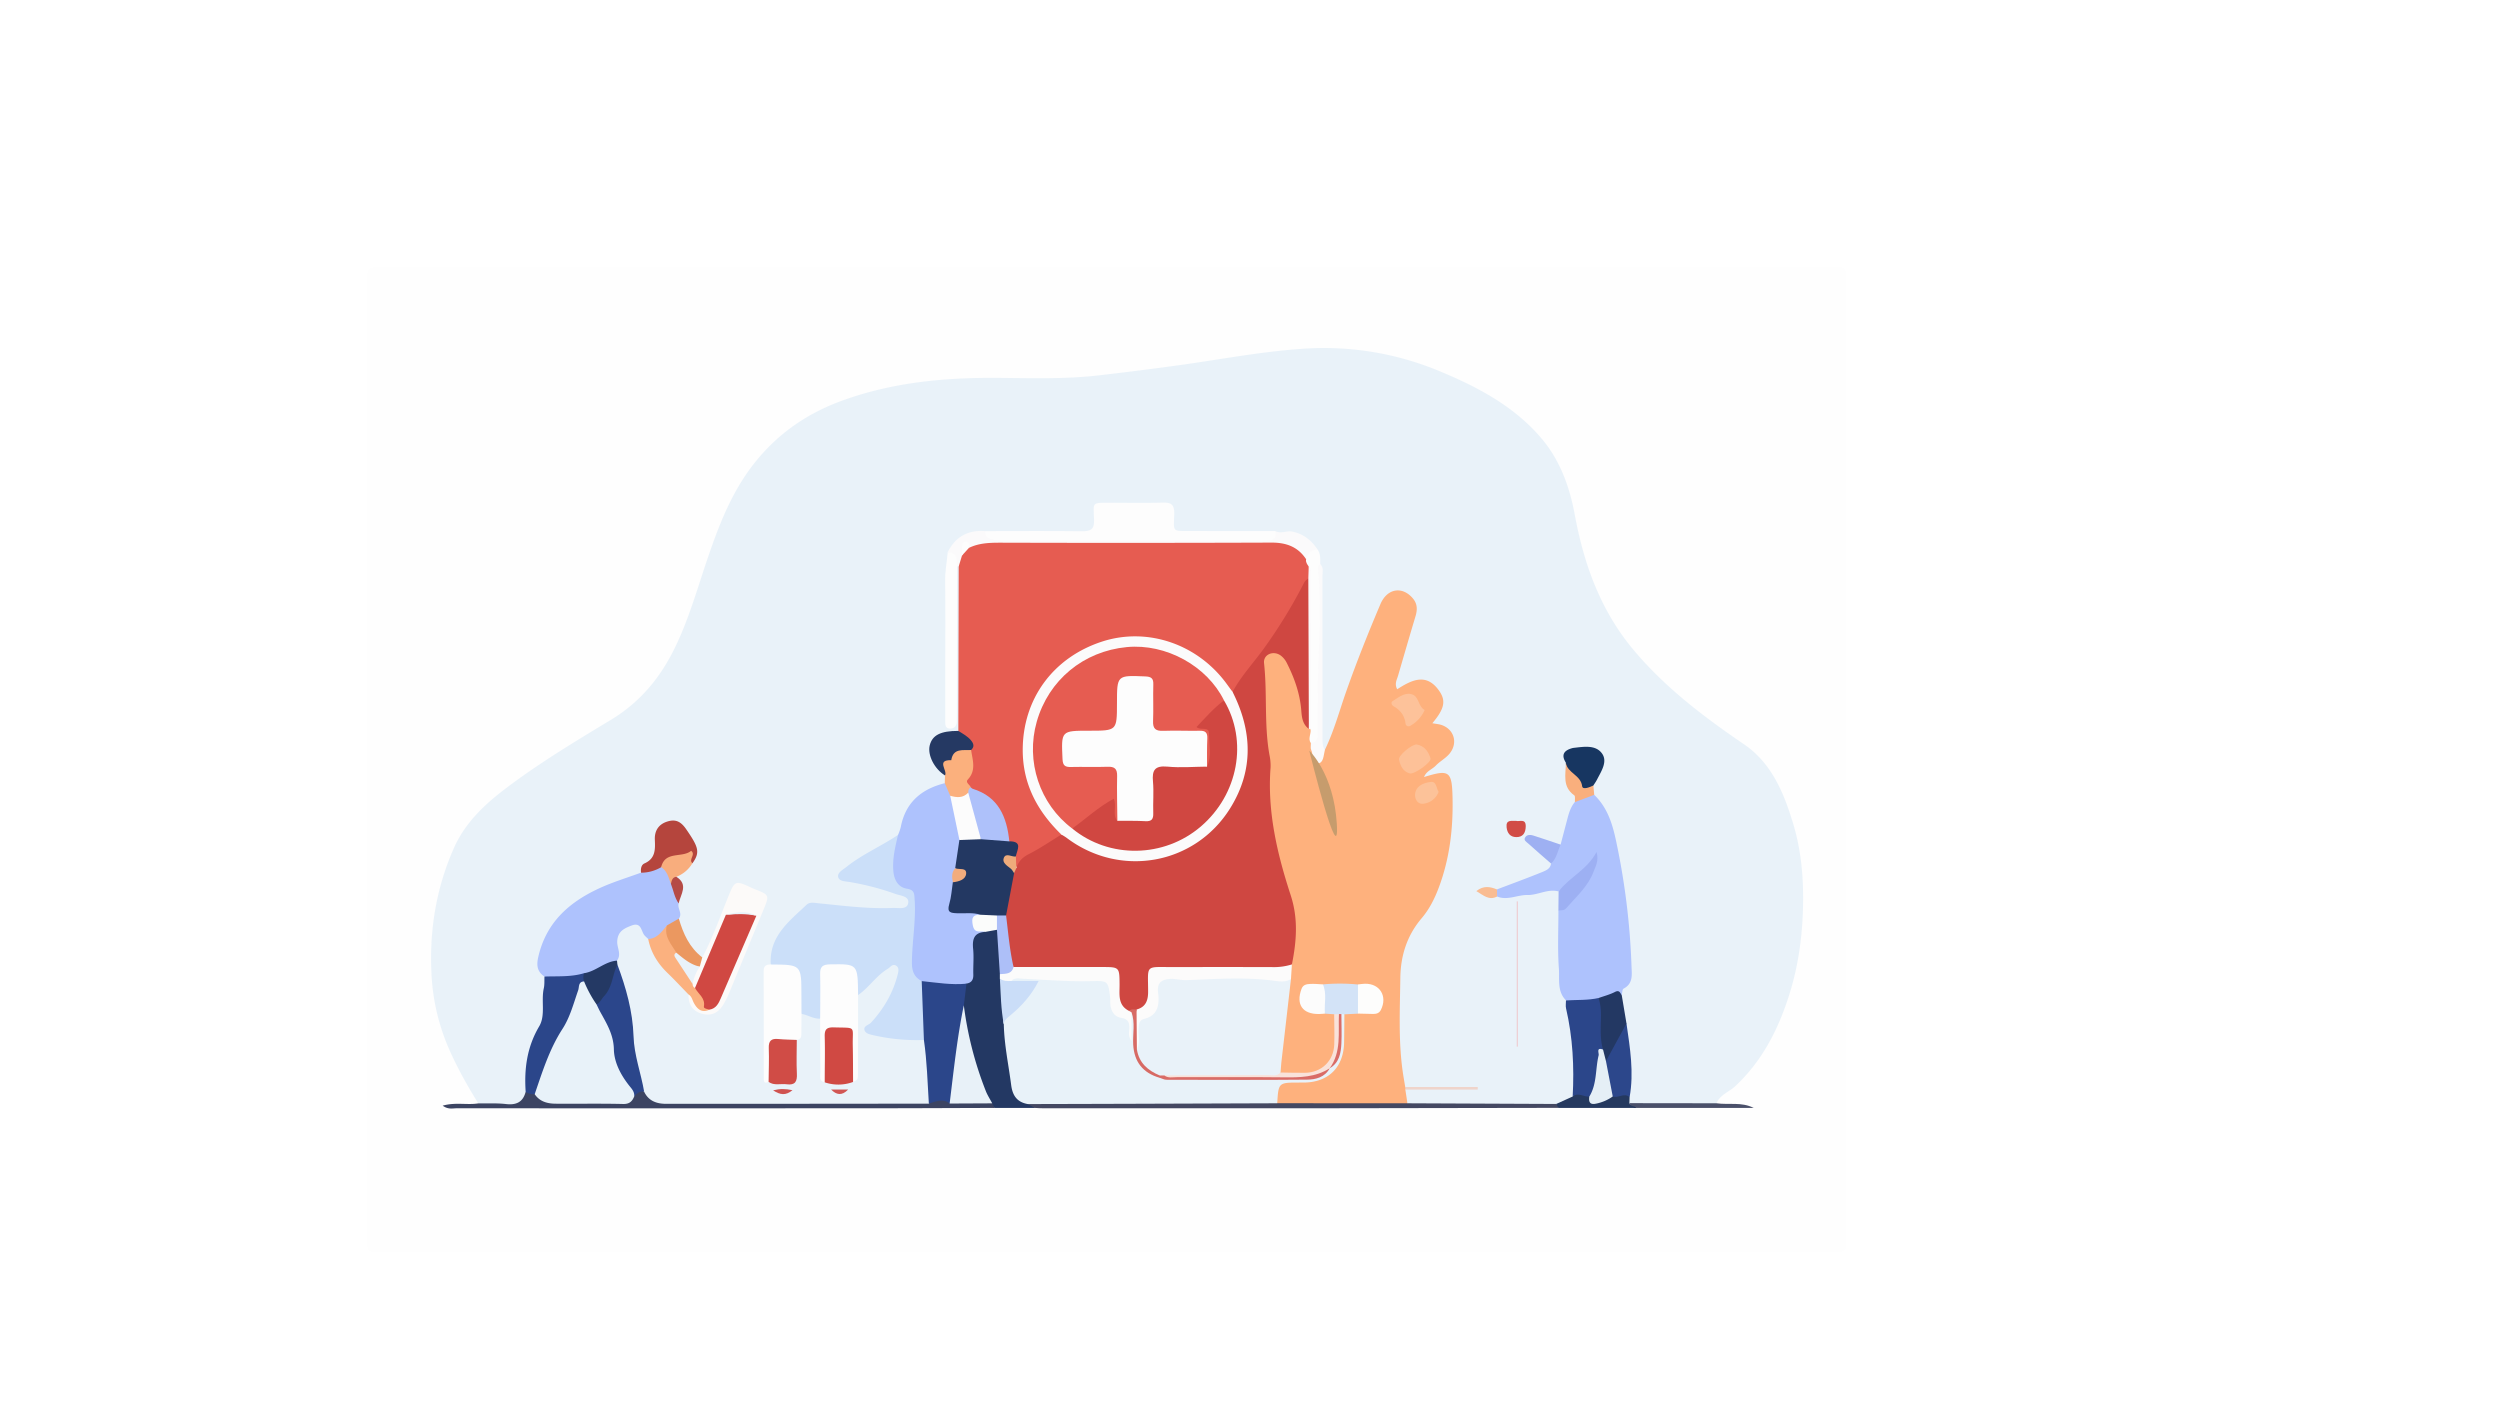 <svg id="Layer_1" data-name="Layer 1" xmlns="http://www.w3.org/2000/svg" viewBox="0 0 1920 1080"><defs><style>.cls-1{fill:#fff;}.cls-2{fill:#fefefe;}.cls-3{fill:#e9f2f9;}.cls-4{fill:#233863;}.cls-5{fill:#3c4462;}.cls-6{fill:#444862;}.cls-7{fill:#25395f;}.cls-8{fill:#4a506a;}.cls-9{fill:#feb17d;}.cls-10{fill:#e65c51;}.cls-11{fill:#cbdff9;}.cls-12{fill:#aec2fd;}.cls-13{fill:#fdfdfd;}.cls-14{fill:#2b468a;}.cls-15{fill:#2b468b;}.cls-16{fill:#fcfaf9;}.cls-17{fill:#fbfafb;}.cls-18{fill:#d04943;}.cls-19{fill:#b5453d;}.cls-20{fill:#d04c46;}.cls-21{fill:#2c478b;}.cls-22{fill:#fbb17f;}.cls-23{fill:#173661;}.cls-24{fill:#fbb07d;}.cls-25{fill:#253963;}.cls-26{fill:#243964;}.cls-27{fill:#9db0f3;}.cls-28{fill:#eb9860;}.cls-29{fill:#f8ad7d;}.cls-30{fill:#9eb0f2;}.cls-31{fill:#f9af7d;}.cls-32{fill:#eeccd1;}.cls-33{fill:#d14c46;}.cls-34{fill:#b54b46;}.cls-35{fill:#efd4cb;}.cls-36{fill:#f9bc92;}.cls-37{fill:#d15654;}.cls-38{fill:#d05250;}.cls-39{fill:#e8f2f9;}.cls-40{fill:#fbfbfb;}.cls-41{fill:#e8f1f8;}.cls-42{fill:#caddf8;}.cls-43{fill:#adbff8;}.cls-44{fill:#fbfcfb;}.cls-45{fill:#e5eff6;}.cls-46{fill:#cf4741;}.cls-47{fill:#fcfbfb;}.cls-48{fill:#d3e3f7;}.cls-49{fill:#f9e2da;}.cls-50{fill:#fdfdfc;}.cls-51{fill:#fcfcfc;}.cls-52{fill:#fdc198;}.cls-53{fill:#fdc29a;}.cls-54{fill:#fcc299;}.cls-55{fill:#233862;}.cls-56{fill:#aec1fa;}.cls-57{fill:#eeab7b;}.cls-58{fill:#f2ac7d;}.cls-59{fill:#d04842;}.cls-60{fill:#d96c67;}.cls-61{fill:#d76a64;}.cls-62{fill:#d04741;}.cls-63{fill:#c69c6d;}</style></defs><title>mobile4</title><rect class="cls-1" width="1920" height="1080"/><path class="cls-2" d="M849.77,205.19q280.23,0,560.46-.19c6.76,0,7.77,1.67,7.77,8q-.29,370.38,0,740.78c0,6.26-1,8-7.76,8q-560.46-.33-1120.92,0c-6.37,0-7.32-1.48-7.32-7.5q.28-370.38,0-740.78c0-6.61,1.19-8.43,8.21-8.42Q570,205.36,849.77,205.19Z"/><path class="cls-3" d="M367.27,847.34c-8.45-13.71-16.32-27.64-22.77-42.53a162.86,162.86,0,0,1-13.1-56.43c-1.76-33.59,3.52-66.4,17.37-97.43,8.59-19.26,23.44-33.18,39.82-45.58,25.61-19.4,53.12-35.93,80.59-52.53,19.68-11.88,34.61-28.25,45.62-48.58,12.72-23.48,19.69-49,28.17-74,8.59-25.36,18-50.3,34.33-71.89,17.82-23.6,40.77-40.13,68.74-50.41,39.31-14.46,79.94-18.12,121.33-17.75,25.29.24,50.63,1,75.81-1.85q31.64-3.63,63.22-8c30.79-4.32,61.33-10.15,92.56-12.39a230.38,230.38,0,0,1,106.38,17c29.29,12.11,57.32,26.88,78.32,51.49,14.33,16.79,21.78,37.27,25.73,58.68,7.08,38.34,19.83,73.85,45.38,104.25,24.26,28.87,53.78,51.18,84.65,72.25,21.25,14.51,30.54,37.22,37.68,60.79,6,19.66,7.9,40.18,7.68,60.39-.26,23.86-3.27,47.77-10.54,70.83-8.43,26.76-20.76,51.11-41.63,70.6-4.73,4.43-11.63,6.49-14.37,13.06a5,5,0,0,1-3.94,1.86c-20.76-.07-41.52,1-62.27-.55-2.34-1.35-2.55-3.61-2.56-6,2.42-18.67-.63-37.09-2.58-55.57-.75-7.67-4.05-15-3.55-22.83.13-1.5.07-3.29,1-4.32,8.53-9.06,6.74-20.31,5.73-30.79-2.45-25.38-4.8-50.78-10-75.86-3.16-15.23-7.28-29.71-17.14-42a13.62,13.62,0,0,1-.92-7.16c.77-4.5,3.44-8.24,5.07-12.41,4-10.13.9-14.71-10-15s-12.69,1-12.71,9.43c.46,8.22-.45,16.72,6,23.47,1.43,1.48,1.22,3.9.91,6-5.39,10.58-6.42,22.6-11.1,33.41-5,2.53-9.11-1.45-13.68-2.12-3.7-.55-7.11-2.9-11.64-2.19,4.13,8.52,14.41,10.62,17.5,19.2,0,4-2.9,6-5.87,7.11-12,4.38-23.35,10.38-35.72,13.73-3.81.46-7.49-2-11.78-.46,3.65,3.88,8.19,2.65,12.36,2.89a246.13,246.13,0,0,0,36.18-5c4-.84,8.37-2.28,10.89,2.87,1.47,4.73,1,9.58,1,14.4.91,18.61-1.27,37.29,1.58,55.85a51,51,0,0,0,3.08,12.2c5.94,24.29,8.16,48.85,5.15,73.78-3.61,6-9.26,8-15.87,8.06q-51,.07-102,0c-3.29,0-6.63.35-9.87-.69-4.28-3.42-5.63-7.42-2.43-12.3,17.85-1.22,35.71-.14,51-.59-14.65,0-31.85,0-49,0-6.07-1.84-5.38-7.29-6.08-11.81-3.64-23.66-1.28-47.5-2-71.25a74.73,74.73,0,0,1,4.16-25.72c2.37-7.23,5.4-14.16,10.3-20,18.07-21.39,23-47.27,25.28-73.94.76-8.67.35-17.46.06-26.19-.32-9.5-3.53-11.8-12.53-9.39-2.29.62-4.88,2.36-6.61-.11-2-2.88.48-5,2.41-6.89,4.13-4,9.08-7,13.1-11.1,7.49-7.63,6.15-16.14-3.86-19.89-7-2.63-7.6-5.39-3.25-10.85,4.78-6,4.59-12.24-.39-18.1s-10.92-7.11-17.88-4c-.83.37-1.63.79-2.47,1.13-3,1.22-6.1,3.88-9.23,1.37-3.41-2.74-1.92-6.66-.88-10.08,4.36-14.42,8.26-29,12.55-43.39,2.85-9.57.63-15.26-6.55-18-6.3-2.41-12,.61-15.78,9.73-8.47,20.29-16.76,40.66-24,61.44q-7.08,20.5-14.48,40.88c-1.06,2.93-1.08,9-7.45,5.56-3.18-3.93-2.34-8.61-2.35-13q-.11-57-.05-114c0-4.22.25-8.44-.44-12.62-1.24-3.72-1.13-7.78-2.74-11.41-5.4-9.19-13-14.25-24.07-13.21-3.24.3-6.47-.78-9.75-.34q-31.67.29-63.3.05c-11.51-.09-13.23-1.48-13.93-12.78-.41-6.57-3-9-9.44-8.92-12.35.22-24.71.19-37.06,0-6.23-.09-9.22,2-9.69,8.71-.82,11.51-2.47,12.9-13.8,13-23.2.12-46.41.34-69.59-.13-18.05-.35-24.69,3.53-29,17a101,101,0,0,0-1.63,18.85c0,32.18,0,64.35.07,96.52,0,3.46-.92,7.16,1.67,10.89,2.27-3.91,1.63-7.8,1.64-11.51.06-31,0-61.94.07-92.91,0-4.74-.72-9.69,2.25-14a2.12,2.12,0,0,1,3,.15c1.89,2.59,2.12,5.62,2.13,8.64.12,36.48.19,73,0,109.44a21,21,0,0,1-.71,5.35c-1.17,4.33-4.85,4.53-8.4,5.17-14.67,2.66-18.44,12.27-9.56,24.19,1.94,2.61,4.63,4.63,6.08,7.65a6.85,6.85,0,0,1-.2,5.45c-3,3.61-7.29,5.22-11.43,6.65-9.93,3.44-15.45,10.55-18.61,20.14-1.67,5-2.72,10.41-6.33,14.65-9.87,9.06-23.23,12.66-33.38,21.29-1.59,1.36-3.54,2.3-5.12,3.69s-3.91,2.42-3,5c.7,1.9,2.87,1.91,4.61,2.25,10.33,2.07,20.49,4.82,30.61,7.74A51.33,51.33,0,0,1,692.6,686c3.53,1.75,7.65,3.65,6.59,8.43-.9,4.13-5.07,5-8.7,5.09-10.82.42-21.69,1.09-32.45-.44-8.94-1.26-18-1.1-26.91-2.68-6.31-1.13-11.41,1.36-16.29,5.75C602.79,713,594.73,725.81,592.21,742c-2.36,2.95-3.07,6.39-3.09,10.07-.13,23.59.21,47.17-.1,70.76,0,2.59-.56,5.55,2.75,6.88a34.48,34.48,0,0,0,5.34.66c10.88.56,11.86-.42,12.14-11,.18-6.82-.89-13.73,1.23-20.44,3.94-6.14.74-13.84,4.36-20.05,6.1-2.7,11,.25,15.78,3.44,4.5,11,.52,22.49,1.8,33.68.49,4.32-1.42,9,2,12.87,6.42,3,13,2.16,19.47.52,5.47-8.27,2.28-17.38,2.1-26a346,346,0,0,1,1.42-38.38c6.16-9.06,14.22-16.24,22.94-22.72,2.67-2,5.75-4.07,9-1.56,3,2.3,2.8,6,2,9.19-3.3,13.42-10.28,25-19.07,35.43-4.85,5.78-4.66,7.24,3.13,8.41,8.31,1.25,16.63,2.73,25.11,2.7,3.84,0,8-.43,10.72,3.35,4.45,14.38,3.69,29.24,4.14,44a5.94,5.94,0,0,1-2.37,4.64c-2.85,1.4-5.91,1-8.89,1q-95.8,0-191.61.06c-7.9,0-15.11-1-19.28-8.85-4.17-15.68-8.39-31.32-9.17-47.75-.84-17.61-6.83-34.19-11.71-51a18.13,18.13,0,0,1-.3-4.53c.49-4.47-.41-8.92-.24-13.39.31-8.25,5.48-13.86,13.52-15.36,8.92-1.67,9.61,6.21,13.12,10.86,5,15.32,14.88,27.17,26.88,37.5,2.28,2,4.54,4,5.13,7.14,1.09,6.39,3.6,11.74,10.89,12.53,7.09.78,11.3-3.44,13.88-9.39,10.43-24,20.46-48.22,30.35-72.47,1.56-3.83.48-6.57-3.09-8.18-16.75-7.59-16.4-8.77-22.61,6.7C556,703,552.53,713,548,722.52c-2.28,4.81-3.47,10.41-8.64,13.4-8.43-4.11-13.58-11-16.55-19.68a76.48,76.48,0,0,1-2.61-9.46c-.21-4.3-1.25-8.57-.74-12.92,1.4-6.68,4-13.39-.58-19.91,2.16-5.79,9.44-6.92,11.61-12.71,4.47-9-1.47-24.34-10.8-27.76-5.57-2.05-13.8,1.91-13.38,8.18.84,12.53-6.14,20.52-13.1,29-10.24,7.11-22.78,8.75-33.73,14.29-17.6,8.91-32.57,20.27-40.27,39.17-3.71,9.09-6.09,18.23.82,27.06-.84,16.24,1,32.74-8,47.84-5.27,8.87-6.27,19.23-5.9,29.58a39.91,39.91,0,0,1-.73,10.73c-1.94,7.48-6.49,11.1-14.44,10S374.87,851.49,367.27,847.34Z"/><path class="cls-4" d="M794.66,850.88H763.94a10.66,10.66,0,0,1-4.47-3.5c-10.36-19.5-16-40.53-19.46-62.15-.75-4.68-1.85-9.37-2.06-14.16-.2-5.78.34-11.4,3.35-16.53,6.26-8.22,3.39-17.78,3.57-26.76.15-8,2.51-13.22,11.16-14,3.57-.5,7.21-2.46,10.65.43,3.21,10.8,3.9,21.86,3.47,33,0,1.56.18,3.13,0,4.69,1.31,11.13,1.58,22.35,2.69,33.49,1.6,15.73,3.27,31.46,6.33,47,1.18,6,3.76,10.62,9.65,12.94C791,847,794.58,847.11,794.66,850.88Z"/><path class="cls-5" d="M762,847.37c.64,1.17,1.27,2.34,1.9,3.51-32.54.1-65.08.27-97.63.28q-157.77.06-315.56,0c-3.09,0-6.44,1.11-10.75-2,9.79-2.81,18.72-.38,27.27-1.75,7.13.12,14.33-.31,21.38.5,7.88.91,13-1.44,15.06-9.3,3.15-1.36,5.94-.12,8.71,1.22a29,29,0,0,0,17,5.17q22.13,0,44.23,0c4.34,0,8.43-.5,11.46-4.08,2.7-2.76,5.53-5.05,9.61-2.53,3.4,7.2,9.67,9.35,17,9.35q100.86,0,201.72-.15c5.41-7.07,12.36-4,19-2.91C742.25,846,752.53,842.54,762,847.37Z"/><path class="cls-6" d="M794.66,850.88l-5.34-3c2.61-3.25,6.38-3.2,9.95-3.2,60.62,0,121.23-.41,181.85.16,29.83-.52,59.66-.15,89.49-.19,3.63,0,7.27.18,10.28,2.67l114.24.52c1.29.6,2.23,1.41,1.75,3q-97.62.17-195.23.33-99.89.07-199.78,0C799.47,851.18,797.07,851,794.66,850.88Z"/><path class="cls-7" d="M1196.88,850.87l-1.75-3,12.69-5.75c3.71-5.75,8.12-2.88,12.44-1,3,3.83,6.72,4.38,11.08,2.38,2.7-1.23,5.29-2.76,8.25-3.39,4.05.54,9.32-4.52,11.94,2.57l-.17,4.59c.64,2.74,5.65-.68,5.16,3.65Z"/><path class="cls-8" d="M1256.52,850.87c-1.16-2-4.61-.79-5.16-3.65l66.88.09c9.47,1.36,19.26-1.2,28.57,3.56Z"/><path class="cls-9" d="M1080.89,847.32l-100-.05c-5.17-13.51-1.94-18.35,12.33-18.5,7.19-.07,14.6.91,21.22-2.71,9.29-5.08,15-12.45,15.18-23.69.15-8-1.87-16.22,1.89-23.94,3.15-2.39,6.82-2.24,10.46-2.19,2.08,0,4.18-.11,6.26,0,6.23.36,10.52-1.16,10.29-8.73s-1.8-9.4-10.46-9.69c-2.09-.07-4.18,0-6.29,0-8.24.27-16.47.24-24.69,0a59.78,59.78,0,0,1-6.28,0c-6.53-.21-9,3-9,9.38,0,6.53,2.66,9.43,9.14,9.07,2.38-.13,4.79-.06,7.2,0,2.68,0,5.24.44,7.31,2.35,2.69,12.17,4.28,24.58-2.16,35.84-6.88,12-23.23,15.62-40.36,10.16-2.42-2.81-2.12-6.13-1.68-9.43,2.79-21.16,5-42.4,8.17-63.5a102.85,102.85,0,0,1,.38-11.11,112.62,112.62,0,0,0-3.2-59.52c-9.56-29.27-13.79-59.39-14.07-90.57-.21-24.81-2.33-49.82-4.29-74.7-.47-6.06-1.33-12.4,6.18-15.19,6-2.25,12.31.43,16.33,7.94a95.69,95.69,0,0,1,11.13,36c.44,4.57,1.15,8.91,3.33,12.93.66.61,1.28,1.28,1.9,1.93,2.29,3.55.68,7.59,1.45,11.33.56,3.7.64,7.53,3,10.87,3.59-.22,3-4.74,5.89-5.6,7-14.36,11.11-29.76,16.37-44.74,8-22.73,16.92-45.07,26.32-67.22,5.24-12.37,17-14,25-4.39,3.53,4.2,3.43,8.64,2,13.56-4.58,15.25-9,30.54-13.46,45.83-.89,3.06-2.87,6.07-.63,10.31,11.29-7.26,22.78-13,32.64,1.81,4.85,7.27,3.53,13.44-5.64,24.27,2.74.54,5.33.68,7.64,1.57,9.86,3.8,12.18,15,4.62,22.85-2.89,3-6.73,5.12-9.62,8.14s-7.26,4.12-9,8.78c19.69-6.16,21.49-4.57,21.89,16.82.43,23.37-2.34,46.14-10.63,68.17-3.22,8.56-7.26,16.56-13.15,23.49-11.25,13.24-16.11,28.72-16.34,45.75-.31,23.77-1.54,47.58,1.73,71.27.57,4.16,1.32,8.29,2,12.44.56.42.76.87.6,1.33s-.32.7-.5.7Q1080.12,842.07,1080.89,847.32Z"/><path class="cls-10" d="M736,561.37q.13-63.18.28-126.36c-2.11-3.6-.43-6.69,1.31-9.79a24.78,24.78,0,0,1,8.15-7.36c4.5-2.94,9.52-3.51,14.74-3.51q109.95,0,219.92,0c10,0,18.33,3.29,23.29,12.65a27.67,27.67,0,0,1,3,7.43,18.2,18.2,0,0,1-.25,8.8c-14.25,29.33-32.94,55.81-53,81.36-2,2.55-3.76,5.5-7,6.85-4.49-.64-6.25-4.49-8.5-7.55-20.21-27.56-58.34-39.3-90.63-29-36.81,11.8-58.89,42.64-59.25,79.81-.22,22,7.87,40.45,21.52,57,2.27,2.75,5.44,4.89,5.84,8.87-3.43,6.55-10.47,8.58-16.07,12.2-6.69,4.31-12.53,9.84-19.69,13.43-1.65-2.35-1.62-5-1.53-7.71,1-4.63,2.24-9.34-3.86-11.65a21.9,21.9,0,0,1-3.07-9.36c-1.82-13.33-8.4-22.87-21.13-27.92a17.6,17.6,0,0,1-5.25-3.46c-2.4-2.45-4.81-5.32-2.78-8.72,3.88-6.52,3-13.27,2-20.13C747,569.12,738.27,566.86,736,561.37Z"/><path class="cls-11" d="M709.58,798.71a148.76,148.76,0,0,1-38.33-3.55c-2.87-.67-6.69-1.22-7.37-4.33-.64-3,3.39-3.63,5.11-5.5,9.9-10.75,17.06-23.11,20.55-37.36.52-2.09,1.14-5.1-1.56-6.48s-4.19,1.35-6.16,2.54c-8.9,5.33-14.43,14.42-22.87,20.23-3.61-3.67-2.68-8.41-2.71-12.77,0-5.72-2.58-8.23-8.22-8-2.39.1-4.8.09-7.19,0-5.66-.2-8.2,2.45-8.17,8.09,0,6.89.11,13.78-.08,20.67-.1,3.53.31,7.28-2.71,10.07-5.17.31-9.45-2.92-14.36-3.63-5-6.7-2.45-14.42-2.71-21.67-.45-12.62-.16-12.63-12.6-13.6-3-.23-6-.19-8.24-2.71-1.41-21.64,14.16-33.21,27.57-45.93,2.48-2.35,6.46-1.29,9.66-1,18.78,1.83,37.51,4.33,56.45,3.52,4.33-.19,10.81,1.53,11.83-3.54,1.12-5.61-5.94-5.8-9.77-7.22a206.34,206.34,0,0,0-34.63-9.07c-3.5-.64-8.41-.44-9.31-3.73-1-3.51,3.63-5.79,6.32-7.95,12.21-9.76,26.7-15.9,39.6-24.58,2.74,4,.7,8.13.11,12.15-1.69,11.62-3.39,23,11.21,28.37,4.25,1.57,3.75,6.4,4,10.27.76,12.89-.7,25.69-1.76,38.51-.71,8.57.19,16.66,6.43,23.32,1.18,11.28,3.05,22.51,2.75,33.9C712.28,791.59,712.76,795.64,709.58,798.71Z"/><path class="cls-12" d="M1224.36,610.43c10.19,9.8,14.06,22.43,16.87,35.81A549.84,549.84,0,0,1,1253,742c.2,6.44,1.47,13.35-6.14,17.3-1,.54-.92,3.29-1.35,5-6.93-.49-12.88,3.24-19.41,4.56-7.86,1.65-15.72,3.21-23.43-.59-6.93-6.94-4.86-16.22-5.45-24.38-1.07-14.86-.33-29.84-.35-44.78,11.93-10.16,22.54-21.31,27.5-37.53-8.57,9.11-17.19,17-27.35,23.05-8.33-2.23-15.83,2.89-23.89,2.74-7.85-.15-15.45,4.44-23.43,1.13a4,4,0,0,1,0-5.45c11.64-4.42,23.34-8.69,34.87-13.38,2.83-1.15,6.21-2.56,6.63-6.53,1.23-5.46,2.26-11,7.36-14.53q2.7-10.27,5.41-20.55c1.16-4.37,2.6-8.61,5.56-12.16C1213.67,612,1218.11,608.76,1224.36,610.43Z"/><path class="cls-12" d="M707.87,753.48c-5.88-3.11-7.58-7.75-7.52-14.53.16-16.19,3.24-32.23,2.08-48.47-.29-4.16-.14-7-5.83-7.94-7-1.11-10-6.95-10.52-13.85-.77-9.41,1.5-18.41,3.6-27.44a39.85,39.85,0,0,0,2.08-5.9c3.59-19,15.77-29.35,33.84-33.86,3.86,2,4.21,6.13,5.79,9.52,3.6,11.06,5.53,22.49,7.62,33.89a95.22,95.22,0,0,1-3.53,21.81,34.53,34.53,0,0,0-1.66,11.09c.64,6.28-4.27,13.18-.88,18.35,3.48,5.33,11.25,1.1,16.86,2.91a5.77,5.77,0,0,1,3.59,2.43c-5.63,8-5.61,8.09,3.24,14.21-8.55.5-10,5.55-9.27,13,.67,6.52-.05,13.17.15,19.76.11,3.94-1.3,6.29-5.27,6.93C730.5,759.79,719,759.31,707.87,753.48Z"/><path class="cls-12" d="M418.17,750c-5.52-3.65-6.26-8.39-4.84-14.75,5.82-26.09,22.95-41.85,46.17-52.69,10.65-5,21.84-8.34,32.81-12.37,4.26-3.26,9.36-4.14,14.43-5.12,7.82,1.08,8.38,7.89,10.61,13.39a43.87,43.87,0,0,1,3.85,15.35c-1.15,3.9,3.24,7.74.14,11.67-.63,4.28-4.8,4.83-7.41,7-5,3.51-7.34,12.13-16.13,8.65-1.22-1.27-2.77-2.36-3.58-3.86-2-3.75-2.41-9-9.19-6.45-5.95,2.25-10.67,4.61-11,12.19-.23,4.92,3.46,9.9-.17,14.73a94.29,94.29,0,0,1-27.46,12.55C437,752.32,427.52,754.62,418.17,750Z"/><path class="cls-13" d="M756.73,407.9c24.69,0,49.38-.22,74.07.09,6.73.08,9.73-1.28,9.44-8.88-.54-13.92-2.07-12.94,13-13,13.25,0,26.51.32,39.74-.13,6.61-.22,9,1.65,8.84,8.57-.39,14.44-2.2,13.23,13.58,13.27q32.07.09,64.14.06c3.29,6.13.67,8.15-5.45,8.09-10.23-.1-20.46,0-30.69,0q-86.21,0-172.41,0c-3.59,0-7.19.18-10.74-.85C756.24,414,754.44,412,756.73,407.9Z"/><path class="cls-14" d="M707.87,753.48c11.43,1.18,22.81,3.11,34.37,2q-1,8.29-2,16.61c.22,21-4.33,41.38-6.72,62-.54,4.63-.53,9.66-4.17,13.43-5.32-4.23-10.64-1.56-16,0-1-16.3-1.44-32.63-3.79-48.82Z"/><path class="cls-13" d="M592,740.73c23.48.13,23.47.13,23.49,23.51,0,4.82,0,9.64.06,14.47q0,7-.08,14c0,2.66.24,5.46-3.5,5.93-2.89,2.62-6.52,2.9-10.07,2.66-7.16-.48-9.13,3.06-9.2,9.67s1.92,13.7-2.38,19.89c-4.23,2.11-3.7-1.6-3.71-3.45-.12-27.17,0-54.35-.14-81.53C586.42,741.88,588.4,740.62,592,740.73Z"/><path class="cls-13" d="M629.87,782.34c0-11.36.31-22.73,0-34.07-.2-6,2-7.56,7.78-7.64,21.13-.29,21.13-.49,21.35,23.63q0,29.78-.06,59.55c0,5.32-.07,5.32-3.76,7.13-5.12-9.36-1.66-19.49-2.52-29.24-.43-4.8-.52-9.08-7-9.29-5.77-.19-9.33,1.41-9.26,7.94s.12,13.27-.08,19.9c-.12,3.84.52,8-2.85,11-4.94-1-3.35-5-3.38-7.93C629.84,809.65,629.89,796,629.87,782.34Z"/><path class="cls-14" d="M418.17,750c10.18-.38,20.45.44,30.4-2.59,1.92,2.35,1.27,4.81.34,7.29-8,27.46-24.93,51.09-33.62,78.26-.9,2.81-1.68,5.82-4.65,7.39a11.48,11.48,0,0,1-6.93-1.81c-1.19-17.73,1-34.44,10.41-50.34,5-8.46,1.35-19.5,3.52-29.2C418.29,756.11,418,753,418.17,750Z"/><path class="cls-14" d="M1202.66,768.33c8.36-.53,16.8,0,25.06-1.86,3.86,2.79,4.32,6.95,4.3,11.17,0,8.92.4,17.82.47,26.73-4.32,8.87-3.25,18.85-5.69,28.1-1,3.83-.57,8.77-6.21,9.7-4.26.41-8.49-3.53-12.77-.08,1.23-22.75.1-45.31-5.08-67.58C1202.28,772.55,1202.67,770.39,1202.66,768.33Z"/><path class="cls-15" d="M494.69,838.32c-3.33-.37-5.71,1.21-7.62,3.75-11.22-11.94-18.18-25.84-18.84-42.4-.22-5.72-3-10.22-5.65-14.89-2.36-4.1-5.65-7.82-5.51-13,4.84-9.19,12-17.24,13.41-28.13.2-1.61,1.2-3.5,3.67-2.89,6.64,17.79,11.77,35.89,12.41,55.08C487,810.39,492.25,824.11,494.69,838.32Z"/><path class="cls-13" d="M735,435q0,56-.08,112c0,2.41,0,4.82-.06,7.23-.13,3.11-1.6,5.2-4.9,5.33-4,.16-4-2.75-4-5.57q0-20.32,0-40.65c0-22.29.23-44.58-.11-66.86-.12-7.58,1.37-14.9,2-22.34C735.68,423.18,736.76,424.81,735,435Z"/><path class="cls-16" d="M539.39,735.28c8.18-15.42,13.87-31.9,20.47-48,4.38-10.65,5.24-11,15.63-6.27,1.09.51,2.16,1.07,3.28,1.51,12.3,4.81,12.29,4.79,7.58,16.2Q573,731,559.73,763.27c-.92,2.22-2.05,4.35-3.18,6.48-3.53,6.66-8.51,10.9-16.61,9-7.88-1.82-11.33-7.15-11.18-15,3.78,0,4.53,3.4,6.27,5.69,2.48,3.24,5.2,6,9.79,3.77,4-2.08,6.06-5.76,7.76-9.63,7.81-17.84,15.16-35.87,22.82-53.78.7-1.64,1.39-3.33.94-5.17-5.73-2.13-11.34-2.48-16.82.61-7.72,14.21-13,29.46-19.67,44.13-1.58,3.5-2.45,7.42-5.84,9.86-2.44.15-3.06-1.55-3.53-3.43-.34-5.27,2.38-9.55,4.56-14A13.37,13.37,0,0,1,539.39,735.28Z"/><path class="cls-17" d="M735,435c-.37-5,.58-10.81-7.22-10.83q9-17.92,28.93-16.25c0,2.53.28,4.58,3.29,5.6a32.1,32.1,0,0,0,10.63,1.61q99.95,0,199.9,0c5.21,0,10.05.25,9-7.23,4.27,2.28,8.7-.52,12.94.34,8.58,1.76,14.91,6.86,19.63,14.09-3,2.38-5.42,5.51-9,7.18-6.28-9.59-15.25-12.82-26.55-12.79q-103.95.38-207.9.07c-8.46,0-16.74.18-24.5,4-5.3-1.27-3.62,3.8-5.3,5.82-.85,2.8-1.71,5.59-2.56,8.39C735.85,435,735.44,435,735,435Z"/><path class="cls-18" d="M633.38,831.23c0-11.68.33-23.37,0-35.05-.15-5.38,1.24-7.32,7-7.15,17.83.53,14.2-1.47,14.55,14.06.21,9.28.17,18.57.24,27.85A32.73,32.73,0,0,1,633.38,831.23Z"/><path class="cls-13" d="M1003.08,429.51c1.78-3.91,3.44-8,9-7.18,2.22,3.34,1.87,7.13,1.87,10.85,1.39,43.18-.3,86.37-.09,129.55,0,4.51.07,9.6-7.1,8-2.52-3.45.27-7-.22-10.5-2.62-4-2.4-8.56-2.4-13.06,0-30.57.17-61.14-.15-91.71-.07-6.86,3.65-13.45,1.1-20.37C1003.92,433.38,1002.65,431.76,1003.08,429.51Z"/><path class="cls-19" d="M507.78,666a30.4,30.4,0,0,1-15.47,4.24c-.32-2.87.06-6,2.71-7.17,8.4-3.73,8.24-10.72,7.9-18.13-.31-6.77,2.75-11.75,9.28-13.9,6.36-2.08,10.5-.45,14.82,5.83,9.36,13.62,10.91,17.61,4.79,26.11-4.27-.9-1.94-4-2.14-5.85C521.75,658.29,513.9,660.11,507.78,666Z"/><path class="cls-20" d="M590.28,830.88c.08-8.64.46-17.29.14-25.92-.2-5.57,1.87-7.53,7.27-7,4.73.47,9.49.48,14.24.7,0,8.64-.37,17.31.07,25.93.3,6-1.29,9-7.82,8.14C599.55,832.08,594.58,834,590.28,830.88Z"/><path class="cls-21" d="M1251.53,842.63c-4.16-3.75-8.69,1-12.94-.54-5.15-7.94-5.44-17.14-6.86-26.06,3.07-9.74,9.14-18,13.22-27.31.7-1.58,2-3,4.19-2.67C1251.83,804.83,1255,823.59,1251.53,842.63Z"/><path class="cls-22" d="M544.87,775.41c-6,2.9-9.54-.63-12-5.19-1.23-2.28-1.57-5-4.08-6.47-5.39-5.53-10.65-11.2-16.21-16.56-7.51-7.26-12.7-15.74-14.75-26,7-.42,10.42-5.79,14.37-10.42,1.48,7.32,5.38,13.67,8.26,20.43,1.23,9.39,9.87,15.31,11.51,24.51a3,3,0,0,0,1.83,3.07C542,761.31,541.43,769.68,544.87,775.41Z"/><path class="cls-4" d="M1249.14,786.05l-15.76,28.89c-3.45-2.27-4.64-5.11-2.24-8.86-2.53-8.4-1.64-17-1.62-25.6a43.25,43.25,0,0,0-1.8-14c4.2-1.51,8.6-2.62,12.53-4.64,3.49-1.78,4,.66,5.26,2.53Z"/><path class="cls-23" d="M1202.57,585.72c-3.83-6.06-1.37-9.4,4.82-11.12a7,7,0,0,1,.88-.2c7.84-.86,17-2.62,22,4.17,4.62,6.28-.47,13.7-3.74,20.11-.81,1.59-1.88,3.06-2.83,4.59-2.87,5.13-7.25,4.61-10.16,1.1C1209,598.84,1202.75,593.94,1202.57,585.72Z"/><path class="cls-24" d="M729.78,611.17q-2.1-4.83-4.18-9.68c0-2,.11-3.94.16-5.91-2-4.21-6-8.93-.76-12.82,6-4.45,11.13-13.14,20.81-6.72,1.11,7.72,4.09,15.51-2.48,22.58-2.2,2.36,1.51,4,2.21,6a7,7,0,0,1-1.12,5.32C739.9,614.62,735.13,616.47,729.78,611.17Z"/><path class="cls-25" d="M745.81,576c-6.21.41-13.73-1.72-15.24,7.82-11.94-.33-2.58,8.07-4.81,11.72-8.15-5-13.59-15.71-11.72-23.13,2-7.86,8.39-11.09,21.94-11.08,3.42,2.14,7,4,9.7,7.19C747.87,571.16,748.5,573.49,745.81,576Z"/><path class="cls-17" d="M1006.75,570.69c5.58-.53,5.37-4.61,5.37-8.63,0-12.89-.22-25.79,0-38.68.41-19.71,1.79-39.42,1.45-59.1-.15-8.43-.32-17-1.19-25.43-.22-2.16-.55-4.19,1.52-5.67,2.93,2.69,1.72,6.22,1.73,9.39q.12,61.05.07,122.08c0,3.9-.46,7.88,1.78,11.43-1,3.9-.93,10.1-5.38,10.17-5.24.08-3.22-6.74-5.09-10.23C1006.29,574.6,1006.81,572.49,1006.75,570.69Z"/><path class="cls-26" d="M474.15,740.77c-3.84,7.83-3.71,17.25-10.09,24.15-2,2.14-3.21,5-5.86,6.58-6.39-4.19-10.6-9.56-9.62-17.74a9.07,9.07,0,0,1,0-6.35c9.13-1.37,15.86-9,25.27-9.64C474,738.77,474.05,739.77,474.15,740.77Z"/><path class="cls-27" d="M1197,684.69c8.13-11,21.72-16.33,29.16-30.41,1.88,7.05-.75,10.93-2.18,14.86-4.19,11.57-13.43,19.52-21.24,28.47-1.51,1.74-3.78,1.57-5.89,1.56Z"/><path class="cls-28" d="M519.44,731.68c-3.8-6.5-9.66-12.29-7.27-20.94q4.59-2.62,9.17-5.26c3.35,11.54,8.12,22.23,18,29.8-.64,2.36-1.27,4.72-1.91,7.09C530,743.46,523.52,739.62,519.44,731.68Z"/><path class="cls-29" d="M507.78,666c3-12.79,16.17-6.85,23-12.57,3.84,2.83-2.23,6.68,1,9.54a24.53,24.53,0,0,1-12.42,10.43c-.68,2.34-1.49,4.59-4.12,5.47C513.53,674.09,512.46,669,507.78,666Z"/><path class="cls-30" d="M1198.57,648.67c-2.37,4.88-3,10.67-7.36,14.53-5.86-5.11-11.77-10.15-17.52-15.38-1.35-1.23-4-2.5-2.16-5,1.4-1.88,3.81-1.83,5.83-1.19C1184.46,643.86,1191.51,646.3,1198.57,648.67Z"/><path class="cls-31" d="M1202.57,585.72c1.08,8,11.5,9.4,12.53,18.13.34,2.89,5.67.85,8.6-.59l.66,7.17L1209.54,616c-.13-1.78.43-4.54-.49-5.18C1199.58,604.19,1202.59,594.6,1202.57,585.72Z"/><path class="cls-32" d="M1165.75,692.26V803.8h-.91V692.25Z"/><path class="cls-33" d="M1164.43,630.44c2.61.75,7.49-2.11,7.33,4.31-.12,5-2.19,8.25-7.36,8.15-4.51-.09-6.84-3-7.33-7.52C1156.43,629.32,1160.7,630.57,1164.43,630.44Z"/><path class="cls-34" d="M515.27,678.82c.54-2.45,1-5,4.12-5.47,9.64,6,3.33,13.45,1.81,20.46C518,689.3,517.2,683.83,515.27,678.82Z"/><path class="cls-35" d="M1079.37,836.82c0-.68-.07-1.35-.1-2h55.63c0,.68,0,1.35,0,2Z"/><path class="cls-36" d="M1149.71,683.11c0,1.82,0,3.63,0,5.45-6.24,3.23-10.41-1-15.9-4.2C1139.4,679.91,1144.5,680.94,1149.71,683.11Z"/><path class="cls-37" d="M638.26,836.75H651.4C646.52,841.84,642.36,840.87,638.26,836.75Z"/><path class="cls-38" d="M608.64,837.27c-5.31,4.29-9.35,3.7-14.89.12C599.21,836,603.25,836.15,608.64,837.27Z"/><path class="cls-39" d="M1032.5,779c-.07,7.18-.1,14.36-.23,21.54-.33,19.11-11.9,30.67-30.86,30.87-1.2,0-2.4,0-3.6,0-15.94,0-15.94,0-16.89,15.9q-54.23.19-108.45.38-41.58.14-83.15.23c-8.22-1.49-11.69-6.43-12.75-14.72-2-15.51-5.31-30.84-5.65-46.54-1.67-4.84,1.85-7.12,4.79-9.65a94.21,94.21,0,0,0,18.07-21.17c-5.76-1.82-13,3.7-17.23-4,5.49-4.71,12.21-3.28,18.17-2.57,15,1.79,30.06,1.3,45.1,1.55,11.26.19,13.1,1.54,14.75,12.56,1.12,7.42,2.47,13.93,10.5,17.39,5.4,2.33,2.17,8,3,11.77.9-4.63-1.19-9.74.07-14.81,4.74-1.83,4.51,2.08,4.82,4.56.67,5.34.27,10.74.29,16.12.08,16.63,3.17,21.17,18.85,27.48,2.57,1.15,5.31,1,8,1q50.18,0,100.36,0c6.52,0,12.59-1.18,17.46-5.93.68-.75,1.4-1.48,2.11-2.21,6-5,7.35-11.72,7.79-19,.42-7-1.74-14.22,1.92-20.91A2.2,2.2,0,0,1,1032.5,779Z"/><path class="cls-40" d="M869,777.46v22.16c-2.66-3.75-1.86-6.59-1.73-9.12.24-4.73-.44-7.87-6.2-8.78-5.31-.85-7.87-5.16-8.33-10.48-.16-1.8.06-3.64-.17-5.42-1.58-12.37-1.61-12.65-14.3-12.31-17.48.48-34.85-1-52.26-1.8-3.16-.14-6.71-1.16-9.43,1.67-3.56,2.65-6.54,2.45-8.69-1.78,0-1.14,0-2.29,0-3.43,3.78-3,8.2-5,12.37-7.38,23.41-1.9,46.84-.94,70.25-.57,8.33.13,11.59,4.42,12,13.81.32,7.23,0,14.49,5.09,20.49A9,9,0,0,1,869,777.46Z"/><path class="cls-41" d="M729.32,847.52c3.13-25.23,5.73-50.53,10.89-75.47a272.67,272.67,0,0,0,16.88,65.83c1.29,3.3,3.29,6.33,4.95,9.49Z"/><path class="cls-42" d="M767.92,751.6c2.63,1.91,5.64,1.95,8.69,1.78h21.06c-5.55,11.06-13.07,19.21-21.67,26.37-2.39,2-4.72,3.57-5.08,6.87C768.69,775.05,768.58,763.3,767.92,751.6Z"/><path class="cls-43" d="M778.41,742.67c-1.5,5.65-6.25,5.09-10.51,5.5q-1.11-17-2.23-34.09c-3-3.64-2.71-7.44-.57-11.33,2.48-2.07,5.13-2.14,7.91-.68A90,90,0,0,1,778.41,742.67Z"/><path class="cls-44" d="M765.66,703.07c0,3.67,0,7.34,0,11l-9,1.62c-3.34-1.22-8.16,1.91-9.54-5-1.22-6.12.07-8.25,5.95-8.19C757.38,699.56,761.6,699.42,765.66,703.07Z"/><path class="cls-39" d="M448.58,753.76a93.32,93.32,0,0,0,9.62,17.74c.91,1.86,1.76,3.74,2.75,5.55,4.95,9,10.26,17.5,10.5,28.75.2,10.06,5.15,19.45,11.52,27.65,2,2.55,4.49,4.92,4.1,8.62-1.56,3.8-3.64,5.91-8.53,5.79-17.14-.42-34.3-.09-51.46-.22-6.43,0-12.48-1.44-16.44-7.29,5.9-17.2,11.26-34.56,21.31-50.1,5.84-9,8.57-19.66,12.12-29.82C444.9,758.05,444,753.87,448.58,753.76Z"/><path class="cls-45" d="M1231.14,806.08q1.11,4.44,2.24,8.86,2.61,13.57,5.21,27.15a33.34,33.34,0,0,1-12.95,5.54c-4.81,1-5.6-1.58-5.05-5.46,6-9.77,4.58-21.2,7.17-31.72C1228.15,808.86,1225.63,804,1231.14,806.08Z"/><path class="cls-46" d="M778.41,742.67c-3-13-4.07-26.34-5.74-39.57-1.72-11.19,2-21.62,4.51-32.23.62-1.79,1.48-3.4,3.35-4.2,1.57-4.94,4.56-8.13,9.42-10.62,8.7-4.44,16.82-10,25.19-15.1,3.84-1.65,6.23,1.21,8.88,3,33.24,22,71.65,19.86,103.08-5.8,26.5-21.65,35.54-61.43,21.85-95.75-1.39-3.49-4.34-6.77-2.34-11,6.78-12.67,16.78-23,25-34.68a390.49,390.49,0,0,0,30.12-49.51c.62-1.24,2-2.08,3.07-3.1.29.53.81,1.06.81,1.59-.08,38,.79,76.09-.41,114.12-4.75-3.53-5.4-8.71-5.81-14.07-1-13.09-5.33-25.22-11.24-36.81a15.83,15.83,0,0,0-4.57-5.5c-5.71-4.13-13.52-.81-12.79,5.89,2.54,23.34,0,47,4.1,70.17a40.05,40.05,0,0,1,.91,9.85c-2.61,34,5.1,66.43,15.45,98.17,5.91,18.1,4.49,35.39.93,53.18-3.87,5-9.48,4.66-14.88,4.68-25.94.08-51.87,0-77.81,0-14.54,0-14.62,0-15,14.37-.2,7.32-1.37,13.9-9.33,16.84-2.66.86-5.26-1.14-7.93-.15-8.94-4.4-7.35-12.64-7.4-20.26-.08-13.5-.08-13.51-13.69-13.5Z"/><path class="cls-3" d="M991.47,751.84q-3.63,31.49-7.26,63c-.34,3-.5,5.92-.75,8.88-1.14,6.07-6.07,3.8-9.4,3.82-25.77.21-51.55.13-77.31.11a20,20,0,0,1-4.75-.42c-10.68-3.73-19.47-9.17-19.72-22.19a47.13,47.13,0,0,0,.29-11.68c-.54-6.66,1.25-11.44,7.75-14.59s6.28-9.66,6.63-15.7c.58-9.88,4-13.9,13.79-13.72,29.4.55,58.85-1.91,88.19,1.67A8.1,8.1,0,0,1,991.47,751.84Z"/><path class="cls-47" d="M991.47,751.84c-3.83,2.56-8.25,2-12.27,1.47-22.61-3.11-45.21-1.42-67.83-.56-4.43.17-9-1.33-13.34-.89-5.82.58-9.55,2.71-8.62,10.54,1,8.08.54,17.26-10.36,20-4.16,1-4.42,4.12-4.66,7.62-.37,5.3,1.45,10.79-1.26,15.9-2.37-10.18-2-20.39-.26-30.61,7-1.86,8.89-6.87,8.88-13.58,0-21.31-2.85-19,19.41-19q38-.11,75.92,0a46.09,46.09,0,0,0,15.1-2.06C991.94,744.38,991.71,748.11,991.47,751.84Z"/><path class="cls-48" d="M1032.5,779l-2.31-.17a5,5,0,0,1-2.12,1.28,4.36,4.36,0,0,1-3.44-1.16l-7.12-.48c-4.16-7.24-2.74-14.85-1.53-22.46a144.32,144.32,0,0,1,26.94.08c4.07,7.46,4,14.93,0,22.39Z"/><path class="cls-49" d="M1024.63,778.9l3.67-.1c1.64,14.58,3.61,29.22-7.14,41.68l.1-.09c-7.52,6.19-16.07,8.37-25.85,8.26-31-.36-61.92-.06-92.87-.26-2.76,0-6.78,2.33-8.35-2.46,26.38-.06,52.76-.08,79.14-.25,3.43,0,7.29,1.34,10.13-2,6.27.09,12.54.31,18.81.23,12.67-.15,22-9.11,22.44-21.75C1025,794.42,1024.68,786.66,1024.63,778.9Z"/><path class="cls-50" d="M1042.93,778.43q0-11.2,0-22.39c1.78-.18,3.55-.5,5.33-.53,11.51-.22,17.5,9.64,12.27,20.08-1.27,2.53-3.43,3.16-5.94,3.12C1050.7,778.66,1046.81,778.53,1042.93,778.43Z"/><path class="cls-51" d="M1016,756c3.2,7.31.86,15,1.53,22.46-1.5.1-3,.28-4.5.3-12.74.18-17.94-7.37-13.45-19.34,1.19-3.17,3.86-3.63,6.52-3.75C1009.36,755.47,1012.68,755.83,1016,756Z"/><path class="cls-52" d="M1088,571.73c6,1.1,9.14,5.57,10.65,10.77.83,2.87-12.38,12.4-15.89,11.49-5.2-1.33-7.34-5.94-8.3-10.58C1073.74,580.2,1084.33,571.59,1088,571.73Z"/><path class="cls-53" d="M1094.15,545.27a25.7,25.7,0,0,1-11.33,12.31,2.32,2.32,0,0,1-3.36-1.9c-.75-6.14-4-10.38-9.3-13.35-1.35-.75-2.14-2.9-.75-3.78,4.68-3,9.8-7.19,15.35-5.17C1089.81,535.22,1089.22,542.67,1094.15,545.27Z"/><path class="cls-54" d="M1104.87,608.11a14.13,14.13,0,0,1-11.67,9.13c-4.89.65-6.89-4.28-6.34-7.87.94-6.16,7-8.23,12.06-8.85C1103.28,600,1103,605.46,1104.87,608.11Z"/><path class="cls-17" d="M1005.2,559.77q-.19-57.85-.4-115.71c.1-3,.19-6,.28-9,2.1,1.89,1.6,4.41,1.6,6.77q0,59.18-.15,118.36A4.77,4.77,0,0,0,1005.2,559.77Z"/><path class="cls-40" d="M946.61,531.35c15.15,30.06,16.35,60.13-1.75,89.26C917.67,664.39,860,674.5,818.94,643.29a44.47,44.47,0,0,0-3.8-2.34c-18.23-17.7-29.59-38.51-29.68-64.57-.14-39.33,23.11-71.32,60.91-83.64,34.89-11.36,73.67,1.91,96,32.85C943.75,527.52,945.19,529.43,946.61,531.35Z"/><path class="cls-55" d="M778.83,670.59q-3.09,16.26-6.16,32.51l-7,0L753,702.53c-5.86-1.93-11.93-.89-17.89-1.15-5-.22-8-.5-6.1-7,1.63-5.42,1.91-11.24,2.78-16.88,3.31-3.12,10.95-5.51,1.79-10.7l3.23-21.7c4.73-4.28,10.51-2.69,16-2.87,7.66.06,15.55-1.16,22.34,3.9,10.64,0,5.89,6.65,5,11.62-1.55,1.85-4.46,1-6,2.94C775.28,664.29,779.79,666.17,778.83,670.59Z"/><path class="cls-56" d="M775.17,646.18l-21.8-1.67c-7.08-10.89-10.92-22.66-9.76-35.78,0-1.64.29-3.19,1.93-4.07.46.37.86.94,1.39,1.11C766.94,611.86,773.26,627.48,775.17,646.18Z"/><path class="cls-57" d="M778.83,670.59c-.83-1.16-1.45-2.57-2.51-3.43-2.75-2.22-6.81-4.56-5.45-8.17,1.66-4.41,6.15-.67,9.33-1.19l.33,8.87Z"/><path class="cls-13" d="M738.83,426.62c0-2.33-.2-4.68,0-7,.13-1.8,1-3.75,3-3.62,3.09.19,1.81,3,2.29,4.8Z"/><path class="cls-51" d="M743.61,608.73q4.88,17.88,9.76,35.78l-16.52.64-7.08-34C734.78,612.57,739.63,613.08,743.61,608.73Z"/><path class="cls-58" d="M733.62,666.85c3,1.17,8.7-.74,8.39,4s-5.57,6.21-10.18,6.73C731,673.75,730.68,670,733.62,666.85Z"/><path class="cls-59" d="M544.87,775.41c-1.65-.48-4.56-.83-4.28-2.35,1.26-6.65-4.39-9.65-6.82-14.31l23.71-56.19c7.83-.59,15.68-2,23.4.75q-13.56,31.49-27.15,63C552,770.38,550.11,774.57,544.87,775.41Z"/><path class="cls-3" d="M519.44,731.68c5.48,4.47,10.8,9.19,18,10.69a35.43,35.43,0,0,0-5.54,13.31q-6.68-10.17-13.34-20.33C517.65,733.89,517.64,732.55,519.44,731.68Z"/><path class="cls-3" d="M580.88,703.31c-7.75-1.68-15.57-1.45-23.4-.75C565.36,700.43,573.22,699,580.88,703.31Z"/><path class="cls-60" d="M894.19,825.93c2.94,2.26,6.38,1.32,9.6,1.33,27.36.07,54.73-.21,82.09.13,12.4.16,24.5,0,35.38-7-3.78,7-10.75,8.72-17.48,8.78-36,.35-72,.18-108,.09-1.68,0-3.35-1-5-1.48-.63-.42-.83-.82-.6-1.21s.43-.58.65-.58Z"/><path class="cls-61" d="M890.75,826c0,.6,0,1.19,0,1.79C877.56,824,871,815.42,870.29,802.07c-.4-8.2,1.6-16.54-1.26-24.61l-1.81-1c1.58-1.89,3.69-1.16,5.65-1.15q.14,15.3.26,30.61C874.74,816.33,881.59,822.17,890.75,826Z"/><path class="cls-60" d="M1021.16,820.48c9.24-12.72,6.49-27.49,7.14-41.68l1.89,0c0,7.5.36,15,0,22.49S1028.62,816.18,1021.16,820.48Z"/><path class="cls-10" d="M823.47,636.3c-25-18.72-35.91-51.59-27.24-82.07,9.09-31.94,35.86-54.1,69.21-57.27,30-2.85,61.57,14.47,74.59,40.95-2.29,6.59-8.37,10-12.62,14.9-1.8,2.09-3.82,3.23-.06,6.07,4.51,3.4,5.52,24.09,2.18,28.82-1.48,2.09-2.92,1.46-4.07-.51-1.52-3.76-1.14-7.71-1.25-11.61-.28-10.41-.85-11-11.6-11.15-5.73-.08-11.47.18-17.19-.13-9.63-.51-12.27-3.09-12.75-12.59-.35-6.92-.28-13.87-.1-20.78.21-8.15-5.06-8.15-10.86-8.17s-11,.51-10.79,8.41c.15,6.32.16,12.65-.07,19-.39,11.23-3,13.85-14,14.21-5.73.19-11.46,0-17.19.08-9.44.19-10.35,1.14-10.37,10.4,0,9.74,1.09,10.93,10.75,11.16,6,.14,12.07-.2,18.09.17,9.47.56,12.42,3.3,12.63,12.77s1,19.27-.65,28.83c-1.62,3.74-3.38,4-5.21.12-1.41-3,.13-6.59-1.82-9.79C841.83,622.06,835.54,634,823.47,636.3Z"/><path class="cls-62" d="M823.47,636.3c10.61-7.59,20.21-16.63,31.91-22.88,2.52,5.84-1.34,12,2.68,17,4.38-3.63,9.68-2.92,14.69-2.78,6.8.18,9.91-2.56,9.74-9.5s-.3-13.81.14-20.7c.55-8.86,2.65-11.41,11.63-11.22,10.92.23,22.18-2.84,32.71,2.56,3.88-8.26,1.52-17,1.56-25.44,0-5.85-6.54-1.91-9.62-5,6.86-7.1,13.18-14.55,21.12-20.42,18.56,31.22,11,72.23-17.86,96.9C893.87,659,851.85,659.63,823.47,636.3Z"/><path class="cls-13" d="M927,588.76c-10.18.09-20.42,1-30.51,0-9.62-.87-11.81,2.79-11,11.51.73,8-.08,16.15.21,24.22.17,4.6-1.22,6.45-6,6.18-7.17-.41-14.36-.23-21.55-.31-.1-11.45-.45-22.9-.2-34.34.13-5.61-1.93-7.35-7.38-7.14-9.33.35-18.7-.06-28.05.17-4.45.12-6.26-1-6.5-6-1-21.87-1.21-21.86,20.5-21.86,21.29,0,21.29,0,21.32-21.07,0-21.68,0-21.53,21.69-20.63,4.65.19,6.38,1.46,6.22,6.23-.3,9.34.21,18.7-.19,28-.27,6.1,2.13,7.79,7.91,7.56,9.34-.36,18.7.12,28-.06,4.29-.09,5.91,1.46,5.75,5.76C926.9,574.29,927,581.53,927,588.76Z"/><path class="cls-63" d="M1005.5,576.5s18.82,17.44,21.18,56.2S1005.5,576.5,1005.5,576.5Z"/></svg>
